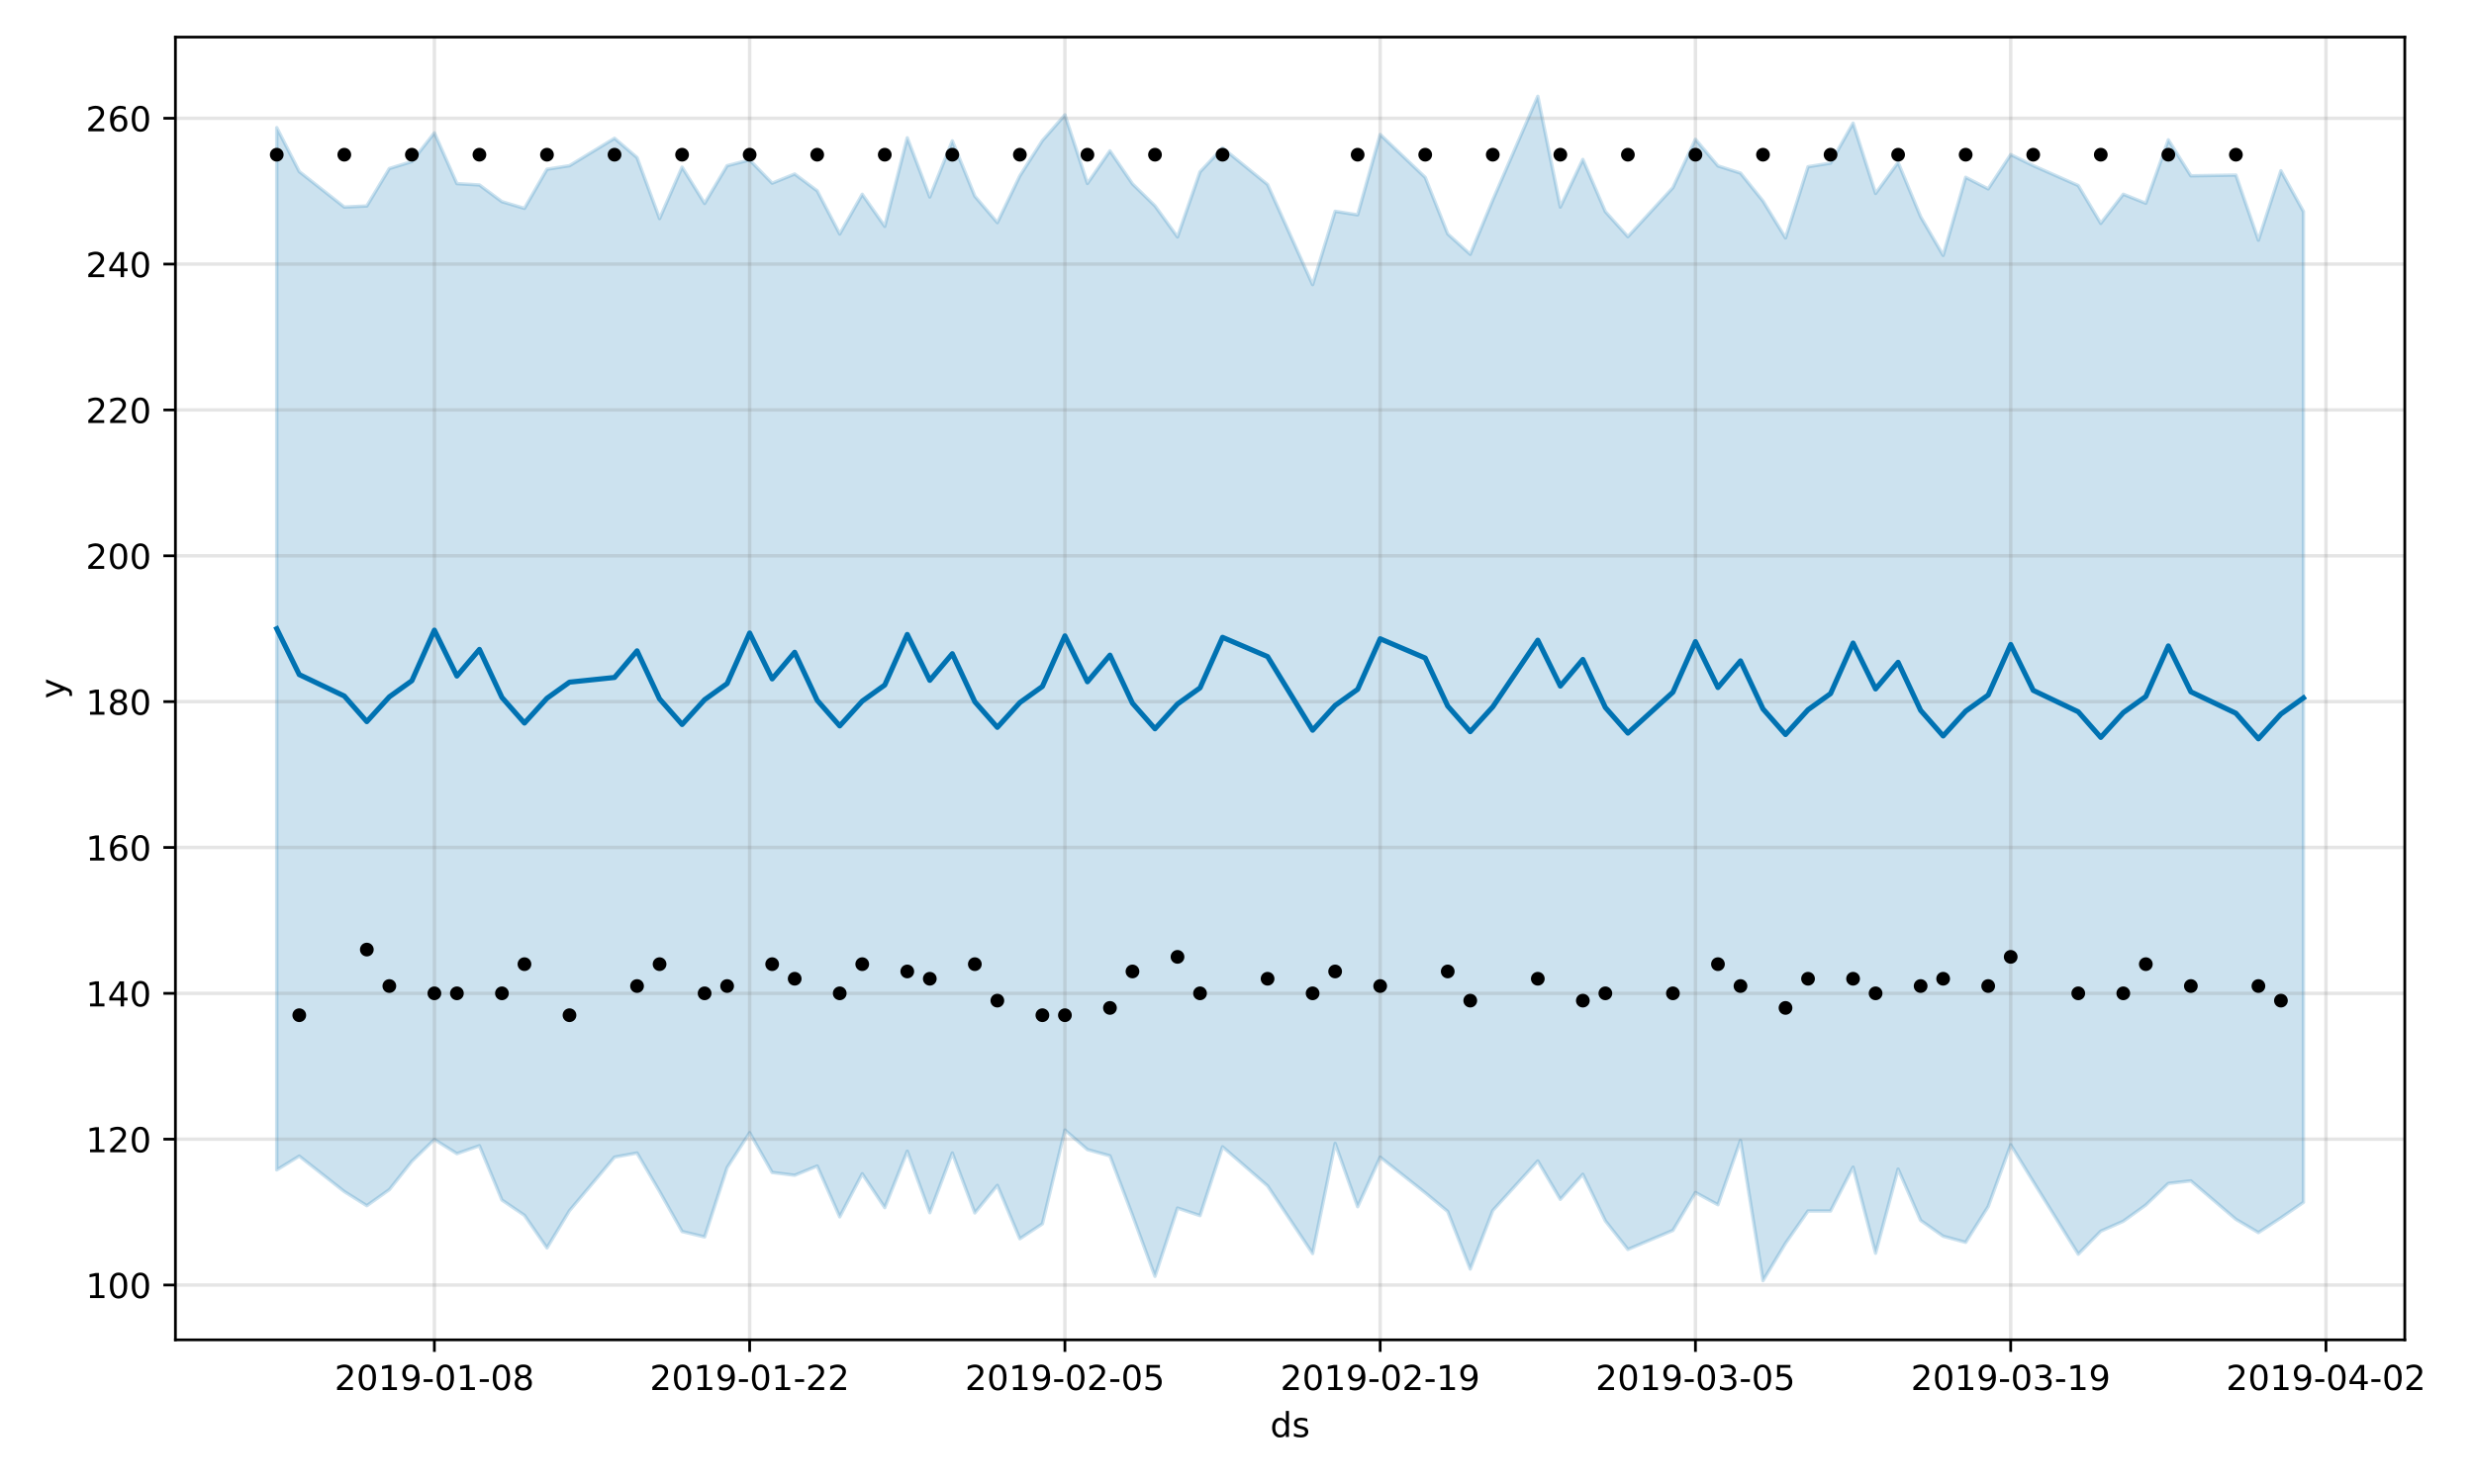 <?xml version="1.0" encoding="utf-8" standalone="no"?>
<!DOCTYPE svg PUBLIC "-//W3C//DTD SVG 1.1//EN"
  "http://www.w3.org/Graphics/SVG/1.1/DTD/svg11.dtd">
<!-- Created with matplotlib (https://matplotlib.org/) -->
<svg height="432pt" version="1.1" viewBox="0 0 720 432" width="720pt" xmlns="http://www.w3.org/2000/svg" xmlns:xlink="http://www.w3.org/1999/xlink">
 <defs>
  <style type="text/css">
*{stroke-linecap:butt;stroke-linejoin:round;}
  </style>
 </defs>
 <g id="figure_1">
  <g id="patch_1">
   <path d="M 0 432 
L 720 432 
L 720 0 
L 0 0 
z
" style="fill:#ffffff;"/>
  </g>
  <g id="axes_1">
   <g id="patch_2">
    <path d="M 51.05 390.04 
L 699.857 390.04 
L 699.857 10.8 
L 51.05 10.8 
z
" style="fill:#ffffff;"/>
   </g>
   <g id="PolyCollection_1">
    <defs>
     <path d="M 80.541 -394.837 
L 80.541 -91.44 
L 87.095 -95.447 
L 100.202 -85.13 
L 106.756 -81.018 
L 113.309 -85.695 
L 119.863 -93.933 
L 126.417 -100.287 
L 132.97 -96.173 
L 139.524 -98.469 
L 146.077 -82.665 
L 152.631 -78.215 
L 159.185 -68.724 
L 165.738 -79.564 
L 178.845 -95.156 
L 185.399 -96.349 
L 191.953 -85.167 
L 198.506 -73.508 
L 205.06 -71.93 
L 211.613 -92.099 
L 218.167 -102.268 
L 224.721 -90.692 
L 231.274 -89.875 
L 237.828 -92.564 
L 244.381 -77.773 
L 250.935 -90.309 
L 257.489 -80.452 
L 264.042 -96.874 
L 270.596 -78.969 
L 277.15 -96.348 
L 283.703 -78.918 
L 290.257 -86.926 
L 296.81 -71.399 
L 303.364 -75.735 
L 309.918 -103.037 
L 316.471 -97.342 
L 323.025 -95.53 
L 329.578 -78.258 
L 336.132 -60.459 
L 342.686 -80.33 
L 349.239 -78.13 
L 355.793 -98.153 
L 368.9 -86.787 
L 382.007 -67.097 
L 388.561 -99.153 
L 395.114 -80.721 
L 401.668 -95.137 
L 414.775 -84.77 
L 421.329 -79.324 
L 427.883 -62.582 
L 434.436 -79.6 
L 447.543 -94.034 
L 454.097 -82.868 
L 460.651 -90.157 
L 467.204 -76.596 
L 473.758 -68.288 
L 486.865 -73.824 
L 493.419 -84.856 
L 499.972 -81.289 
L 506.526 -100.034 
L 513.079 -59.198 
L 519.633 -70.072 
L 526.187 -79.474 
L 532.74 -79.471 
L 539.294 -92.233 
L 545.847 -67.182 
L 552.401 -91.673 
L 558.955 -76.736 
L 565.508 -72.135 
L 572.062 -70.351 
L 578.616 -80.76 
L 585.169 -98.736 
L 591.723 -88.044 
L 604.83 -66.901 
L 611.384 -73.597 
L 617.937 -76.49 
L 624.491 -81.21 
L 631.044 -87.498 
L 637.598 -88.243 
L 650.705 -77.053 
L 657.259 -73.188 
L 663.812 -77.472 
L 670.366 -82.003 
L 670.366 -370.43 
L 670.366 -370.43 
L 663.812 -382.301 
L 657.259 -362.084 
L 650.705 -381.035 
L 637.598 -380.82 
L 631.044 -391.293 
L 624.491 -372.84 
L 617.937 -375.454 
L 611.384 -366.975 
L 604.83 -377.989 
L 591.723 -383.784 
L 585.169 -386.998 
L 578.616 -377.013 
L 572.062 -380.391 
L 565.508 -357.654 
L 558.955 -368.929 
L 552.401 -384.707 
L 545.847 -375.689 
L 539.294 -396.148 
L 532.74 -384.514 
L 526.187 -383.466 
L 519.633 -362.744 
L 513.079 -373.478 
L 506.526 -381.616 
L 499.972 -383.697 
L 493.419 -391.444 
L 486.865 -377.385 
L 473.758 -363.11 
L 467.204 -370.394 
L 460.651 -385.583 
L 454.097 -371.73 
L 447.543 -403.962 
L 434.436 -373.766 
L 427.883 -357.973 
L 421.329 -363.9 
L 414.775 -380.351 
L 401.668 -392.85 
L 395.114 -369.458 
L 388.561 -370.492 
L 382.007 -349.142 
L 368.9 -378.279 
L 355.793 -388.947 
L 349.239 -381.962 
L 342.686 -363.032 
L 336.132 -372.068 
L 329.578 -378.481 
L 323.025 -388.08 
L 316.471 -378.579 
L 309.918 -398.563 
L 303.364 -391.075 
L 296.81 -380.808 
L 290.257 -367.196 
L 283.703 -374.89 
L 277.15 -390.984 
L 270.596 -374.651 
L 264.042 -391.888 
L 257.489 -366.109 
L 250.935 -375.439 
L 244.381 -363.877 
L 237.828 -376.449 
L 231.274 -381.343 
L 224.721 -378.683 
L 218.167 -385.439 
L 211.613 -383.764 
L 205.06 -372.778 
L 198.506 -383.342 
L 191.953 -368.365 
L 185.399 -386.127 
L 178.845 -391.747 
L 165.738 -383.765 
L 159.185 -382.733 
L 152.631 -371.347 
L 146.077 -373.299 
L 139.524 -378.159 
L 132.97 -378.548 
L 126.417 -393.334 
L 119.863 -384.962 
L 113.309 -382.938 
L 106.756 -372.042 
L 100.202 -371.728 
L 87.095 -382.06 
L 80.541 -394.837 
z
" id="ma47be0aef2" style="stroke:#0072b2;stroke-opacity:0.2;"/>
    </defs>
    <g clip-path="url(#pfdfc6d242c)">
     <use style="fill:#0072b2;fill-opacity:0.2;stroke:#0072b2;stroke-opacity:0.2;" x="0" xlink:href="#ma47be0aef2" y="432"/>
    </g>
   </g>
   <g id="matplotlib.axis_1">
    <g id="xtick_1">
     <g id="line2d_1">
      <path clip-path="url(#pfdfc6d242c)" d="M 126.417 390.04 
L 126.417 10.8 
" style="fill:none;stroke:#808080;stroke-linecap:square;stroke-opacity:0.2;"/>
     </g>
     <g id="line2d_2">
      <defs>
       <path d="M 0 0 
L 0 3.5 
" id="m3bb2ea624d" style="stroke:#000000;stroke-width:0.8;"/>
      </defs>
      <g>
       <use style="stroke:#000000;stroke-width:0.8;" x="126.417" xlink:href="#m3bb2ea624d" y="390.04"/>
      </g>
     </g>
     <g id="text_1">
      <!-- 2019-01-08 -->
      <defs>
       <path d="M 19.188 8.297 
L 53.609 8.297 
L 53.609 0 
L 7.328 0 
L 7.328 8.297 
Q 12.938 14.109 22.625 23.891 
Q 32.328 33.688 34.812 36.531 
Q 39.547 41.844 41.422 45.531 
Q 43.312 49.219 43.312 52.781 
Q 43.312 58.594 39.234 62.25 
Q 35.156 65.922 28.609 65.922 
Q 23.969 65.922 18.812 64.312 
Q 13.672 62.703 7.812 59.422 
L 7.812 69.391 
Q 13.766 71.781 18.938 73 
Q 24.125 74.219 28.422 74.219 
Q 39.75 74.219 46.484 68.547 
Q 53.219 62.891 53.219 53.422 
Q 53.219 48.922 51.531 44.891 
Q 49.859 40.875 45.406 35.406 
Q 44.188 33.984 37.641 27.219 
Q 31.109 20.453 19.188 8.297 
z
" id="DejaVuSans-50"/>
       <path d="M 31.781 66.406 
Q 24.172 66.406 20.328 58.906 
Q 16.5 51.422 16.5 36.375 
Q 16.5 21.391 20.328 13.891 
Q 24.172 6.391 31.781 6.391 
Q 39.453 6.391 43.281 13.891 
Q 47.125 21.391 47.125 36.375 
Q 47.125 51.422 43.281 58.906 
Q 39.453 66.406 31.781 66.406 
z
M 31.781 74.219 
Q 44.047 74.219 50.516 64.516 
Q 56.984 54.828 56.984 36.375 
Q 56.984 17.969 50.516 8.266 
Q 44.047 -1.422 31.781 -1.422 
Q 19.531 -1.422 13.062 8.266 
Q 6.594 17.969 6.594 36.375 
Q 6.594 54.828 13.062 64.516 
Q 19.531 74.219 31.781 74.219 
z
" id="DejaVuSans-48"/>
       <path d="M 12.406 8.297 
L 28.516 8.297 
L 28.516 63.922 
L 10.984 60.406 
L 10.984 69.391 
L 28.422 72.906 
L 38.281 72.906 
L 38.281 8.297 
L 54.391 8.297 
L 54.391 0 
L 12.406 0 
z
" id="DejaVuSans-49"/>
       <path d="M 10.984 1.516 
L 10.984 10.5 
Q 14.703 8.734 18.5 7.812 
Q 22.312 6.891 25.984 6.891 
Q 35.75 6.891 40.891 13.453 
Q 46.047 20.016 46.781 33.406 
Q 43.953 29.203 39.594 26.953 
Q 35.25 24.703 29.984 24.703 
Q 19.047 24.703 12.672 31.312 
Q 6.297 37.938 6.297 49.422 
Q 6.297 60.641 12.938 67.422 
Q 19.578 74.219 30.609 74.219 
Q 43.266 74.219 49.922 64.516 
Q 56.594 54.828 56.594 36.375 
Q 56.594 19.141 48.406 8.859 
Q 40.234 -1.422 26.422 -1.422 
Q 22.703 -1.422 18.891 -0.688 
Q 15.094 0.047 10.984 1.516 
z
M 30.609 32.422 
Q 37.25 32.422 41.125 36.953 
Q 45.016 41.5 45.016 49.422 
Q 45.016 57.281 41.125 61.844 
Q 37.25 66.406 30.609 66.406 
Q 23.969 66.406 20.094 61.844 
Q 16.219 57.281 16.219 49.422 
Q 16.219 41.5 20.094 36.953 
Q 23.969 32.422 30.609 32.422 
z
" id="DejaVuSans-57"/>
       <path d="M 4.891 31.391 
L 31.203 31.391 
L 31.203 23.391 
L 4.891 23.391 
z
" id="DejaVuSans-45"/>
       <path d="M 31.781 34.625 
Q 24.75 34.625 20.719 30.859 
Q 16.703 27.094 16.703 20.516 
Q 16.703 13.922 20.719 10.156 
Q 24.75 6.391 31.781 6.391 
Q 38.812 6.391 42.859 10.172 
Q 46.922 13.969 46.922 20.516 
Q 46.922 27.094 42.891 30.859 
Q 38.875 34.625 31.781 34.625 
z
M 21.922 38.812 
Q 15.578 40.375 12.031 44.719 
Q 8.5 49.078 8.5 55.328 
Q 8.5 64.062 14.719 69.141 
Q 20.953 74.219 31.781 74.219 
Q 42.672 74.219 48.875 69.141 
Q 55.078 64.062 55.078 55.328 
Q 55.078 49.078 51.531 44.719 
Q 48 40.375 41.703 38.812 
Q 48.828 37.156 52.797 32.312 
Q 56.781 27.484 56.781 20.516 
Q 56.781 9.906 50.312 4.234 
Q 43.844 -1.422 31.781 -1.422 
Q 19.734 -1.422 13.25 4.234 
Q 6.781 9.906 6.781 20.516 
Q 6.781 27.484 10.781 32.312 
Q 14.797 37.156 21.922 38.812 
z
M 18.312 54.391 
Q 18.312 48.734 21.844 45.562 
Q 25.391 42.391 31.781 42.391 
Q 38.141 42.391 41.719 45.562 
Q 45.312 48.734 45.312 54.391 
Q 45.312 60.062 41.719 63.234 
Q 38.141 66.406 31.781 66.406 
Q 25.391 66.406 21.844 63.234 
Q 18.312 60.062 18.312 54.391 
z
" id="DejaVuSans-56"/>
      </defs>
      <g transform="translate(97.359 404.638)scale(0.1 -0.1)">
       <use xlink:href="#DejaVuSans-50"/>
       <use x="63.623" xlink:href="#DejaVuSans-48"/>
       <use x="127.246" xlink:href="#DejaVuSans-49"/>
       <use x="190.869" xlink:href="#DejaVuSans-57"/>
       <use x="254.492" xlink:href="#DejaVuSans-45"/>
       <use x="290.576" xlink:href="#DejaVuSans-48"/>
       <use x="354.199" xlink:href="#DejaVuSans-49"/>
       <use x="417.822" xlink:href="#DejaVuSans-45"/>
       <use x="453.906" xlink:href="#DejaVuSans-48"/>
       <use x="517.529" xlink:href="#DejaVuSans-56"/>
      </g>
     </g>
    </g>
    <g id="xtick_2">
     <g id="line2d_3">
      <path clip-path="url(#pfdfc6d242c)" d="M 218.167 390.04 
L 218.167 10.8 
" style="fill:none;stroke:#808080;stroke-linecap:square;stroke-opacity:0.2;"/>
     </g>
     <g id="line2d_4">
      <g>
       <use style="stroke:#000000;stroke-width:0.8;" x="218.167" xlink:href="#m3bb2ea624d" y="390.04"/>
      </g>
     </g>
     <g id="text_2">
      <!-- 2019-01-22 -->
      <g transform="translate(189.109 404.638)scale(0.1 -0.1)">
       <use xlink:href="#DejaVuSans-50"/>
       <use x="63.623" xlink:href="#DejaVuSans-48"/>
       <use x="127.246" xlink:href="#DejaVuSans-49"/>
       <use x="190.869" xlink:href="#DejaVuSans-57"/>
       <use x="254.492" xlink:href="#DejaVuSans-45"/>
       <use x="290.576" xlink:href="#DejaVuSans-48"/>
       <use x="354.199" xlink:href="#DejaVuSans-49"/>
       <use x="417.822" xlink:href="#DejaVuSans-45"/>
       <use x="453.906" xlink:href="#DejaVuSans-50"/>
       <use x="517.529" xlink:href="#DejaVuSans-50"/>
      </g>
     </g>
    </g>
    <g id="xtick_3">
     <g id="line2d_5">
      <path clip-path="url(#pfdfc6d242c)" d="M 309.918 390.04 
L 309.918 10.8 
" style="fill:none;stroke:#808080;stroke-linecap:square;stroke-opacity:0.2;"/>
     </g>
     <g id="line2d_6">
      <g>
       <use style="stroke:#000000;stroke-width:0.8;" x="309.918" xlink:href="#m3bb2ea624d" y="390.04"/>
      </g>
     </g>
     <g id="text_3">
      <!-- 2019-02-05 -->
      <defs>
       <path d="M 10.797 72.906 
L 49.516 72.906 
L 49.516 64.594 
L 19.828 64.594 
L 19.828 46.734 
Q 21.969 47.469 24.109 47.828 
Q 26.266 48.188 28.422 48.188 
Q 40.625 48.188 47.75 41.5 
Q 54.891 34.812 54.891 23.391 
Q 54.891 11.625 47.562 5.094 
Q 40.234 -1.422 26.906 -1.422 
Q 22.312 -1.422 17.547 -0.641 
Q 12.797 0.141 7.719 1.703 
L 7.719 11.625 
Q 12.109 9.234 16.797 8.062 
Q 21.484 6.891 26.703 6.891 
Q 35.156 6.891 40.078 11.328 
Q 45.016 15.766 45.016 23.391 
Q 45.016 31 40.078 35.438 
Q 35.156 39.891 26.703 39.891 
Q 22.75 39.891 18.812 39.016 
Q 14.891 38.141 10.797 36.281 
z
" id="DejaVuSans-53"/>
      </defs>
      <g transform="translate(280.86 404.638)scale(0.1 -0.1)">
       <use xlink:href="#DejaVuSans-50"/>
       <use x="63.623" xlink:href="#DejaVuSans-48"/>
       <use x="127.246" xlink:href="#DejaVuSans-49"/>
       <use x="190.869" xlink:href="#DejaVuSans-57"/>
       <use x="254.492" xlink:href="#DejaVuSans-45"/>
       <use x="290.576" xlink:href="#DejaVuSans-48"/>
       <use x="354.199" xlink:href="#DejaVuSans-50"/>
       <use x="417.822" xlink:href="#DejaVuSans-45"/>
       <use x="453.906" xlink:href="#DejaVuSans-48"/>
       <use x="517.529" xlink:href="#DejaVuSans-53"/>
      </g>
     </g>
    </g>
    <g id="xtick_4">
     <g id="line2d_7">
      <path clip-path="url(#pfdfc6d242c)" d="M 401.668 390.04 
L 401.668 10.8 
" style="fill:none;stroke:#808080;stroke-linecap:square;stroke-opacity:0.2;"/>
     </g>
     <g id="line2d_8">
      <g>
       <use style="stroke:#000000;stroke-width:0.8;" x="401.668" xlink:href="#m3bb2ea624d" y="390.04"/>
      </g>
     </g>
     <g id="text_4">
      <!-- 2019-02-19 -->
      <g transform="translate(372.61 404.638)scale(0.1 -0.1)">
       <use xlink:href="#DejaVuSans-50"/>
       <use x="63.623" xlink:href="#DejaVuSans-48"/>
       <use x="127.246" xlink:href="#DejaVuSans-49"/>
       <use x="190.869" xlink:href="#DejaVuSans-57"/>
       <use x="254.492" xlink:href="#DejaVuSans-45"/>
       <use x="290.576" xlink:href="#DejaVuSans-48"/>
       <use x="354.199" xlink:href="#DejaVuSans-50"/>
       <use x="417.822" xlink:href="#DejaVuSans-45"/>
       <use x="453.906" xlink:href="#DejaVuSans-49"/>
       <use x="517.529" xlink:href="#DejaVuSans-57"/>
      </g>
     </g>
    </g>
    <g id="xtick_5">
     <g id="line2d_9">
      <path clip-path="url(#pfdfc6d242c)" d="M 493.419 390.04 
L 493.419 10.8 
" style="fill:none;stroke:#808080;stroke-linecap:square;stroke-opacity:0.2;"/>
     </g>
     <g id="line2d_10">
      <g>
       <use style="stroke:#000000;stroke-width:0.8;" x="493.419" xlink:href="#m3bb2ea624d" y="390.04"/>
      </g>
     </g>
     <g id="text_5">
      <!-- 2019-03-05 -->
      <defs>
       <path d="M 40.578 39.312 
Q 47.656 37.797 51.625 33 
Q 55.609 28.219 55.609 21.188 
Q 55.609 10.406 48.188 4.484 
Q 40.766 -1.422 27.094 -1.422 
Q 22.516 -1.422 17.656 -0.516 
Q 12.797 0.391 7.625 2.203 
L 7.625 11.719 
Q 11.719 9.328 16.594 8.109 
Q 21.484 6.891 26.812 6.891 
Q 36.078 6.891 40.938 10.547 
Q 45.797 14.203 45.797 21.188 
Q 45.797 27.641 41.281 31.266 
Q 36.766 34.906 28.719 34.906 
L 20.219 34.906 
L 20.219 43.016 
L 29.109 43.016 
Q 36.375 43.016 40.234 45.922 
Q 44.094 48.828 44.094 54.297 
Q 44.094 59.906 40.109 62.906 
Q 36.141 65.922 28.719 65.922 
Q 24.656 65.922 20.016 65.031 
Q 15.375 64.156 9.812 62.312 
L 9.812 71.094 
Q 15.438 72.656 20.344 73.438 
Q 25.25 74.219 29.594 74.219 
Q 40.828 74.219 47.359 69.109 
Q 53.906 64.016 53.906 55.328 
Q 53.906 49.266 50.438 45.094 
Q 46.969 40.922 40.578 39.312 
z
" id="DejaVuSans-51"/>
      </defs>
      <g transform="translate(464.361 404.638)scale(0.1 -0.1)">
       <use xlink:href="#DejaVuSans-50"/>
       <use x="63.623" xlink:href="#DejaVuSans-48"/>
       <use x="127.246" xlink:href="#DejaVuSans-49"/>
       <use x="190.869" xlink:href="#DejaVuSans-57"/>
       <use x="254.492" xlink:href="#DejaVuSans-45"/>
       <use x="290.576" xlink:href="#DejaVuSans-48"/>
       <use x="354.199" xlink:href="#DejaVuSans-51"/>
       <use x="417.822" xlink:href="#DejaVuSans-45"/>
       <use x="453.906" xlink:href="#DejaVuSans-48"/>
       <use x="517.529" xlink:href="#DejaVuSans-53"/>
      </g>
     </g>
    </g>
    <g id="xtick_6">
     <g id="line2d_11">
      <path clip-path="url(#pfdfc6d242c)" d="M 585.169 390.04 
L 585.169 10.8 
" style="fill:none;stroke:#808080;stroke-linecap:square;stroke-opacity:0.2;"/>
     </g>
     <g id="line2d_12">
      <g>
       <use style="stroke:#000000;stroke-width:0.8;" x="585.169" xlink:href="#m3bb2ea624d" y="390.04"/>
      </g>
     </g>
     <g id="text_6">
      <!-- 2019-03-19 -->
      <g transform="translate(556.111 404.638)scale(0.1 -0.1)">
       <use xlink:href="#DejaVuSans-50"/>
       <use x="63.623" xlink:href="#DejaVuSans-48"/>
       <use x="127.246" xlink:href="#DejaVuSans-49"/>
       <use x="190.869" xlink:href="#DejaVuSans-57"/>
       <use x="254.492" xlink:href="#DejaVuSans-45"/>
       <use x="290.576" xlink:href="#DejaVuSans-48"/>
       <use x="354.199" xlink:href="#DejaVuSans-51"/>
       <use x="417.822" xlink:href="#DejaVuSans-45"/>
       <use x="453.906" xlink:href="#DejaVuSans-49"/>
       <use x="517.529" xlink:href="#DejaVuSans-57"/>
      </g>
     </g>
    </g>
    <g id="xtick_7">
     <g id="line2d_13">
      <path clip-path="url(#pfdfc6d242c)" d="M 676.92 390.04 
L 676.92 10.8 
" style="fill:none;stroke:#808080;stroke-linecap:square;stroke-opacity:0.2;"/>
     </g>
     <g id="line2d_14">
      <g>
       <use style="stroke:#000000;stroke-width:0.8;" x="676.92" xlink:href="#m3bb2ea624d" y="390.04"/>
      </g>
     </g>
     <g id="text_7">
      <!-- 2019-04-02 -->
      <defs>
       <path d="M 37.797 64.312 
L 12.891 25.391 
L 37.797 25.391 
z
M 35.203 72.906 
L 47.609 72.906 
L 47.609 25.391 
L 58.016 25.391 
L 58.016 17.188 
L 47.609 17.188 
L 47.609 0 
L 37.797 0 
L 37.797 17.188 
L 4.891 17.188 
L 4.891 26.703 
z
" id="DejaVuSans-52"/>
      </defs>
      <g transform="translate(647.862 404.638)scale(0.1 -0.1)">
       <use xlink:href="#DejaVuSans-50"/>
       <use x="63.623" xlink:href="#DejaVuSans-48"/>
       <use x="127.246" xlink:href="#DejaVuSans-49"/>
       <use x="190.869" xlink:href="#DejaVuSans-57"/>
       <use x="254.492" xlink:href="#DejaVuSans-45"/>
       <use x="290.576" xlink:href="#DejaVuSans-48"/>
       <use x="354.199" xlink:href="#DejaVuSans-52"/>
       <use x="417.822" xlink:href="#DejaVuSans-45"/>
       <use x="453.906" xlink:href="#DejaVuSans-48"/>
       <use x="517.529" xlink:href="#DejaVuSans-50"/>
      </g>
     </g>
    </g>
    <g id="text_8">
     <!-- ds -->
     <defs>
      <path d="M 45.406 46.391 
L 45.406 75.984 
L 54.391 75.984 
L 54.391 0 
L 45.406 0 
L 45.406 8.203 
Q 42.578 3.328 38.25 0.953 
Q 33.938 -1.422 27.875 -1.422 
Q 17.969 -1.422 11.734 6.484 
Q 5.516 14.406 5.516 27.297 
Q 5.516 40.188 11.734 48.094 
Q 17.969 56 27.875 56 
Q 33.938 56 38.25 53.625 
Q 42.578 51.266 45.406 46.391 
z
M 14.797 27.297 
Q 14.797 17.391 18.875 11.75 
Q 22.953 6.109 30.078 6.109 
Q 37.203 6.109 41.297 11.75 
Q 45.406 17.391 45.406 27.297 
Q 45.406 37.203 41.297 42.844 
Q 37.203 48.484 30.078 48.484 
Q 22.953 48.484 18.875 42.844 
Q 14.797 37.203 14.797 27.297 
z
" id="DejaVuSans-100"/>
      <path d="M 44.281 53.078 
L 44.281 44.578 
Q 40.484 46.531 36.375 47.5 
Q 32.281 48.484 27.875 48.484 
Q 21.188 48.484 17.844 46.438 
Q 14.5 44.391 14.5 40.281 
Q 14.5 37.156 16.891 35.375 
Q 19.281 33.594 26.516 31.984 
L 29.594 31.297 
Q 39.156 29.25 43.188 25.516 
Q 47.219 21.781 47.219 15.094 
Q 47.219 7.469 41.188 3.016 
Q 35.156 -1.422 24.609 -1.422 
Q 20.219 -1.422 15.453 -0.562 
Q 10.688 0.297 5.422 2 
L 5.422 11.281 
Q 10.406 8.688 15.234 7.391 
Q 20.062 6.109 24.812 6.109 
Q 31.156 6.109 34.562 8.281 
Q 37.984 10.453 37.984 14.406 
Q 37.984 18.062 35.516 20.016 
Q 33.062 21.969 24.703 23.781 
L 21.578 24.516 
Q 13.234 26.266 9.516 29.906 
Q 5.812 33.547 5.812 39.891 
Q 5.812 47.609 11.281 51.797 
Q 16.75 56 26.812 56 
Q 31.781 56 36.172 55.266 
Q 40.578 54.547 44.281 53.078 
z
" id="DejaVuSans-115"/>
     </defs>
     <g transform="translate(369.675 418.317)scale(0.1 -0.1)">
      <use xlink:href="#DejaVuSans-100"/>
      <use x="63.477" xlink:href="#DejaVuSans-115"/>
     </g>
    </g>
   </g>
   <g id="matplotlib.axis_2">
    <g id="ytick_1">
     <g id="line2d_15">
      <path clip-path="url(#pfdfc6d242c)" d="M 51.05 374.079 
L 699.857 374.079 
" style="fill:none;stroke:#808080;stroke-linecap:square;stroke-opacity:0.2;"/>
     </g>
     <g id="line2d_16">
      <defs>
       <path d="M 0 0 
L -3.5 0 
" id="mcb54e38af0" style="stroke:#000000;stroke-width:0.8;"/>
      </defs>
      <g>
       <use style="stroke:#000000;stroke-width:0.8;" x="51.05" xlink:href="#mcb54e38af0" y="374.079"/>
      </g>
     </g>
     <g id="text_9">
      <!-- 100 -->
      <g transform="translate(24.962 377.878)scale(0.1 -0.1)">
       <use xlink:href="#DejaVuSans-49"/>
       <use x="63.623" xlink:href="#DejaVuSans-48"/>
       <use x="127.246" xlink:href="#DejaVuSans-48"/>
      </g>
     </g>
    </g>
    <g id="ytick_2">
     <g id="line2d_17">
      <path clip-path="url(#pfdfc6d242c)" d="M 51.05 331.621 
L 699.857 331.621 
" style="fill:none;stroke:#808080;stroke-linecap:square;stroke-opacity:0.2;"/>
     </g>
     <g id="line2d_18">
      <g>
       <use style="stroke:#000000;stroke-width:0.8;" x="51.05" xlink:href="#mcb54e38af0" y="331.621"/>
      </g>
     </g>
     <g id="text_10">
      <!-- 120 -->
      <g transform="translate(24.962 335.42)scale(0.1 -0.1)">
       <use xlink:href="#DejaVuSans-49"/>
       <use x="63.623" xlink:href="#DejaVuSans-50"/>
       <use x="127.246" xlink:href="#DejaVuSans-48"/>
      </g>
     </g>
    </g>
    <g id="ytick_3">
     <g id="line2d_19">
      <path clip-path="url(#pfdfc6d242c)" d="M 51.05 289.164 
L 699.857 289.164 
" style="fill:none;stroke:#808080;stroke-linecap:square;stroke-opacity:0.2;"/>
     </g>
     <g id="line2d_20">
      <g>
       <use style="stroke:#000000;stroke-width:0.8;" x="51.05" xlink:href="#mcb54e38af0" y="289.164"/>
      </g>
     </g>
     <g id="text_11">
      <!-- 140 -->
      <g transform="translate(24.962 292.963)scale(0.1 -0.1)">
       <use xlink:href="#DejaVuSans-49"/>
       <use x="63.623" xlink:href="#DejaVuSans-52"/>
       <use x="127.246" xlink:href="#DejaVuSans-48"/>
      </g>
     </g>
    </g>
    <g id="ytick_4">
     <g id="line2d_21">
      <path clip-path="url(#pfdfc6d242c)" d="M 51.05 246.707 
L 699.857 246.707 
" style="fill:none;stroke:#808080;stroke-linecap:square;stroke-opacity:0.2;"/>
     </g>
     <g id="line2d_22">
      <g>
       <use style="stroke:#000000;stroke-width:0.8;" x="51.05" xlink:href="#mcb54e38af0" y="246.707"/>
      </g>
     </g>
     <g id="text_12">
      <!-- 160 -->
      <defs>
       <path d="M 33.016 40.375 
Q 26.375 40.375 22.484 35.828 
Q 18.609 31.297 18.609 23.391 
Q 18.609 15.531 22.484 10.953 
Q 26.375 6.391 33.016 6.391 
Q 39.656 6.391 43.531 10.953 
Q 47.406 15.531 47.406 23.391 
Q 47.406 31.297 43.531 35.828 
Q 39.656 40.375 33.016 40.375 
z
M 52.594 71.297 
L 52.594 62.312 
Q 48.875 64.062 45.094 64.984 
Q 41.312 65.922 37.594 65.922 
Q 27.828 65.922 22.672 59.328 
Q 17.531 52.734 16.797 39.406 
Q 19.672 43.656 24.016 45.922 
Q 28.375 48.188 33.594 48.188 
Q 44.578 48.188 50.953 41.516 
Q 57.328 34.859 57.328 23.391 
Q 57.328 12.156 50.688 5.359 
Q 44.047 -1.422 33.016 -1.422 
Q 20.359 -1.422 13.672 8.266 
Q 6.984 17.969 6.984 36.375 
Q 6.984 53.656 15.188 63.938 
Q 23.391 74.219 37.203 74.219 
Q 40.922 74.219 44.703 73.484 
Q 48.484 72.75 52.594 71.297 
z
" id="DejaVuSans-54"/>
      </defs>
      <g transform="translate(24.962 250.506)scale(0.1 -0.1)">
       <use xlink:href="#DejaVuSans-49"/>
       <use x="63.623" xlink:href="#DejaVuSans-54"/>
       <use x="127.246" xlink:href="#DejaVuSans-48"/>
      </g>
     </g>
    </g>
    <g id="ytick_5">
     <g id="line2d_23">
      <path clip-path="url(#pfdfc6d242c)" d="M 51.05 204.249 
L 699.857 204.249 
" style="fill:none;stroke:#808080;stroke-linecap:square;stroke-opacity:0.2;"/>
     </g>
     <g id="line2d_24">
      <g>
       <use style="stroke:#000000;stroke-width:0.8;" x="51.05" xlink:href="#mcb54e38af0" y="204.249"/>
      </g>
     </g>
     <g id="text_13">
      <!-- 180 -->
      <g transform="translate(24.962 208.049)scale(0.1 -0.1)">
       <use xlink:href="#DejaVuSans-49"/>
       <use x="63.623" xlink:href="#DejaVuSans-56"/>
       <use x="127.246" xlink:href="#DejaVuSans-48"/>
      </g>
     </g>
    </g>
    <g id="ytick_6">
     <g id="line2d_25">
      <path clip-path="url(#pfdfc6d242c)" d="M 51.05 161.792 
L 699.857 161.792 
" style="fill:none;stroke:#808080;stroke-linecap:square;stroke-opacity:0.2;"/>
     </g>
     <g id="line2d_26">
      <g>
       <use style="stroke:#000000;stroke-width:0.8;" x="51.05" xlink:href="#mcb54e38af0" y="161.792"/>
      </g>
     </g>
     <g id="text_14">
      <!-- 200 -->
      <g transform="translate(24.962 165.591)scale(0.1 -0.1)">
       <use xlink:href="#DejaVuSans-50"/>
       <use x="63.623" xlink:href="#DejaVuSans-48"/>
       <use x="127.246" xlink:href="#DejaVuSans-48"/>
      </g>
     </g>
    </g>
    <g id="ytick_7">
     <g id="line2d_27">
      <path clip-path="url(#pfdfc6d242c)" d="M 51.05 119.335 
L 699.857 119.335 
" style="fill:none;stroke:#808080;stroke-linecap:square;stroke-opacity:0.2;"/>
     </g>
     <g id="line2d_28">
      <g>
       <use style="stroke:#000000;stroke-width:0.8;" x="51.05" xlink:href="#mcb54e38af0" y="119.335"/>
      </g>
     </g>
     <g id="text_15">
      <!-- 220 -->
      <g transform="translate(24.962 123.134)scale(0.1 -0.1)">
       <use xlink:href="#DejaVuSans-50"/>
       <use x="63.623" xlink:href="#DejaVuSans-50"/>
       <use x="127.246" xlink:href="#DejaVuSans-48"/>
      </g>
     </g>
    </g>
    <g id="ytick_8">
     <g id="line2d_29">
      <path clip-path="url(#pfdfc6d242c)" d="M 51.05 76.877 
L 699.857 76.877 
" style="fill:none;stroke:#808080;stroke-linecap:square;stroke-opacity:0.2;"/>
     </g>
     <g id="line2d_30">
      <g>
       <use style="stroke:#000000;stroke-width:0.8;" x="51.05" xlink:href="#mcb54e38af0" y="76.877"/>
      </g>
     </g>
     <g id="text_16">
      <!-- 240 -->
      <g transform="translate(24.962 80.677)scale(0.1 -0.1)">
       <use xlink:href="#DejaVuSans-50"/>
       <use x="63.623" xlink:href="#DejaVuSans-52"/>
       <use x="127.246" xlink:href="#DejaVuSans-48"/>
      </g>
     </g>
    </g>
    <g id="ytick_9">
     <g id="line2d_31">
      <path clip-path="url(#pfdfc6d242c)" d="M 51.05 34.42 
L 699.857 34.42 
" style="fill:none;stroke:#808080;stroke-linecap:square;stroke-opacity:0.2;"/>
     </g>
     <g id="line2d_32">
      <g>
       <use style="stroke:#000000;stroke-width:0.8;" x="51.05" xlink:href="#mcb54e38af0" y="34.42"/>
      </g>
     </g>
     <g id="text_17">
      <!-- 260 -->
      <g transform="translate(24.962 38.219)scale(0.1 -0.1)">
       <use xlink:href="#DejaVuSans-50"/>
       <use x="63.623" xlink:href="#DejaVuSans-54"/>
       <use x="127.246" xlink:href="#DejaVuSans-48"/>
      </g>
     </g>
    </g>
    <g id="text_18">
     <!-- y -->
     <defs>
      <path d="M 32.172 -5.078 
Q 28.375 -14.844 24.75 -17.812 
Q 21.141 -20.797 15.094 -20.797 
L 7.906 -20.797 
L 7.906 -13.281 
L 13.188 -13.281 
Q 16.891 -13.281 18.938 -11.516 
Q 21 -9.766 23.484 -3.219 
L 25.094 0.875 
L 2.984 54.688 
L 12.5 54.688 
L 29.594 11.922 
L 46.688 54.688 
L 56.203 54.688 
z
" id="DejaVuSans-121"/>
     </defs>
     <g transform="translate(18.883 203.379)rotate(-90)scale(0.1 -0.1)">
      <use xlink:href="#DejaVuSans-121"/>
     </g>
    </g>
   </g>
   <g id="line2d_33">
    <defs>
     <path d="M 0 1.5 
C 0.398 1.5 0.779 1.342 1.061 1.061 
C 1.342 0.779 1.5 0.398 1.5 0 
C 1.5 -0.398 1.342 -0.779 1.061 -1.061 
C 0.779 -1.342 0.398 -1.5 0 -1.5 
C -0.398 -1.5 -0.779 -1.342 -1.061 -1.061 
C -1.342 -0.779 -1.5 -0.398 -1.5 0 
C -1.5 0.398 -1.342 0.779 -1.061 1.061 
C -0.779 1.342 -0.398 1.5 0 1.5 
z
" id="m7af7391f08" style="stroke:#000000;"/>
    </defs>
    <g clip-path="url(#pfdfc6d242c)">
     <use style="stroke:#000000;" x="80.541" xlink:href="#m7af7391f08" y="45.035"/>
     <use style="stroke:#000000;" x="87.095" xlink:href="#m7af7391f08" y="295.533"/>
     <use style="stroke:#000000;" x="100.202" xlink:href="#m7af7391f08" y="45.035"/>
     <use style="stroke:#000000;" x="106.756" xlink:href="#m7af7391f08" y="276.427"/>
     <use style="stroke:#000000;" x="113.309" xlink:href="#m7af7391f08" y="287.041"/>
     <use style="stroke:#000000;" x="119.863" xlink:href="#m7af7391f08" y="45.035"/>
     <use style="stroke:#000000;" x="126.417" xlink:href="#m7af7391f08" y="289.164"/>
     <use style="stroke:#000000;" x="132.97" xlink:href="#m7af7391f08" y="289.164"/>
     <use style="stroke:#000000;" x="139.524" xlink:href="#m7af7391f08" y="45.035"/>
     <use style="stroke:#000000;" x="146.077" xlink:href="#m7af7391f08" y="289.164"/>
     <use style="stroke:#000000;" x="152.631" xlink:href="#m7af7391f08" y="280.672"/>
     <use style="stroke:#000000;" x="159.185" xlink:href="#m7af7391f08" y="45.035"/>
     <use style="stroke:#000000;" x="165.738" xlink:href="#m7af7391f08" y="295.533"/>
     <use style="stroke:#000000;" x="178.845" xlink:href="#m7af7391f08" y="45.035"/>
     <use style="stroke:#000000;" x="185.399" xlink:href="#m7af7391f08" y="287.041"/>
     <use style="stroke:#000000;" x="191.953" xlink:href="#m7af7391f08" y="280.672"/>
     <use style="stroke:#000000;" x="198.506" xlink:href="#m7af7391f08" y="45.035"/>
     <use style="stroke:#000000;" x="205.06" xlink:href="#m7af7391f08" y="289.164"/>
     <use style="stroke:#000000;" x="211.613" xlink:href="#m7af7391f08" y="287.041"/>
     <use style="stroke:#000000;" x="218.167" xlink:href="#m7af7391f08" y="45.035"/>
     <use style="stroke:#000000;" x="224.721" xlink:href="#m7af7391f08" y="280.672"/>
     <use style="stroke:#000000;" x="231.274" xlink:href="#m7af7391f08" y="284.918"/>
     <use style="stroke:#000000;" x="237.828" xlink:href="#m7af7391f08" y="45.035"/>
     <use style="stroke:#000000;" x="244.381" xlink:href="#m7af7391f08" y="289.164"/>
     <use style="stroke:#000000;" x="250.935" xlink:href="#m7af7391f08" y="280.672"/>
     <use style="stroke:#000000;" x="257.489" xlink:href="#m7af7391f08" y="45.035"/>
     <use style="stroke:#000000;" x="264.042" xlink:href="#m7af7391f08" y="282.795"/>
     <use style="stroke:#000000;" x="270.596" xlink:href="#m7af7391f08" y="284.918"/>
     <use style="stroke:#000000;" x="277.15" xlink:href="#m7af7391f08" y="45.035"/>
     <use style="stroke:#000000;" x="283.703" xlink:href="#m7af7391f08" y="280.672"/>
     <use style="stroke:#000000;" x="290.257" xlink:href="#m7af7391f08" y="291.287"/>
     <use style="stroke:#000000;" x="296.81" xlink:href="#m7af7391f08" y="45.035"/>
     <use style="stroke:#000000;" x="303.364" xlink:href="#m7af7391f08" y="295.533"/>
     <use style="stroke:#000000;" x="309.918" xlink:href="#m7af7391f08" y="295.533"/>
     <use style="stroke:#000000;" x="316.471" xlink:href="#m7af7391f08" y="45.035"/>
     <use style="stroke:#000000;" x="323.025" xlink:href="#m7af7391f08" y="293.41"/>
     <use style="stroke:#000000;" x="329.578" xlink:href="#m7af7391f08" y="282.795"/>
     <use style="stroke:#000000;" x="336.132" xlink:href="#m7af7391f08" y="45.035"/>
     <use style="stroke:#000000;" x="342.686" xlink:href="#m7af7391f08" y="278.55"/>
     <use style="stroke:#000000;" x="349.239" xlink:href="#m7af7391f08" y="289.164"/>
     <use style="stroke:#000000;" x="355.793" xlink:href="#m7af7391f08" y="45.035"/>
     <use style="stroke:#000000;" x="368.9" xlink:href="#m7af7391f08" y="284.918"/>
     <use style="stroke:#000000;" x="382.007" xlink:href="#m7af7391f08" y="289.164"/>
     <use style="stroke:#000000;" x="388.561" xlink:href="#m7af7391f08" y="282.795"/>
     <use style="stroke:#000000;" x="395.114" xlink:href="#m7af7391f08" y="45.035"/>
     <use style="stroke:#000000;" x="401.668" xlink:href="#m7af7391f08" y="287.041"/>
     <use style="stroke:#000000;" x="414.775" xlink:href="#m7af7391f08" y="45.035"/>
     <use style="stroke:#000000;" x="421.329" xlink:href="#m7af7391f08" y="282.795"/>
     <use style="stroke:#000000;" x="427.883" xlink:href="#m7af7391f08" y="291.287"/>
     <use style="stroke:#000000;" x="434.436" xlink:href="#m7af7391f08" y="45.035"/>
     <use style="stroke:#000000;" x="447.543" xlink:href="#m7af7391f08" y="284.918"/>
     <use style="stroke:#000000;" x="454.097" xlink:href="#m7af7391f08" y="45.035"/>
     <use style="stroke:#000000;" x="460.651" xlink:href="#m7af7391f08" y="291.287"/>
     <use style="stroke:#000000;" x="467.204" xlink:href="#m7af7391f08" y="289.164"/>
     <use style="stroke:#000000;" x="473.758" xlink:href="#m7af7391f08" y="45.035"/>
     <use style="stroke:#000000;" x="486.865" xlink:href="#m7af7391f08" y="289.164"/>
     <use style="stroke:#000000;" x="493.419" xlink:href="#m7af7391f08" y="45.035"/>
     <use style="stroke:#000000;" x="499.972" xlink:href="#m7af7391f08" y="280.672"/>
     <use style="stroke:#000000;" x="506.526" xlink:href="#m7af7391f08" y="287.041"/>
     <use style="stroke:#000000;" x="513.079" xlink:href="#m7af7391f08" y="45.035"/>
     <use style="stroke:#000000;" x="519.633" xlink:href="#m7af7391f08" y="293.41"/>
     <use style="stroke:#000000;" x="526.187" xlink:href="#m7af7391f08" y="284.918"/>
     <use style="stroke:#000000;" x="532.74" xlink:href="#m7af7391f08" y="45.035"/>
     <use style="stroke:#000000;" x="539.294" xlink:href="#m7af7391f08" y="284.918"/>
     <use style="stroke:#000000;" x="545.847" xlink:href="#m7af7391f08" y="289.164"/>
     <use style="stroke:#000000;" x="552.401" xlink:href="#m7af7391f08" y="45.035"/>
     <use style="stroke:#000000;" x="558.955" xlink:href="#m7af7391f08" y="287.041"/>
     <use style="stroke:#000000;" x="565.508" xlink:href="#m7af7391f08" y="284.918"/>
     <use style="stroke:#000000;" x="572.062" xlink:href="#m7af7391f08" y="45.035"/>
     <use style="stroke:#000000;" x="578.616" xlink:href="#m7af7391f08" y="287.041"/>
     <use style="stroke:#000000;" x="585.169" xlink:href="#m7af7391f08" y="278.55"/>
     <use style="stroke:#000000;" x="591.723" xlink:href="#m7af7391f08" y="45.035"/>
     <use style="stroke:#000000;" x="604.83" xlink:href="#m7af7391f08" y="289.164"/>
     <use style="stroke:#000000;" x="611.384" xlink:href="#m7af7391f08" y="45.035"/>
     <use style="stroke:#000000;" x="617.937" xlink:href="#m7af7391f08" y="289.164"/>
     <use style="stroke:#000000;" x="624.491" xlink:href="#m7af7391f08" y="280.672"/>
     <use style="stroke:#000000;" x="631.044" xlink:href="#m7af7391f08" y="45.035"/>
     <use style="stroke:#000000;" x="637.598" xlink:href="#m7af7391f08" y="287.041"/>
     <use style="stroke:#000000;" x="650.705" xlink:href="#m7af7391f08" y="45.035"/>
     <use style="stroke:#000000;" x="657.259" xlink:href="#m7af7391f08" y="287.041"/>
     <use style="stroke:#000000;" x="663.812" xlink:href="#m7af7391f08" y="291.287"/>
    </g>
   </g>
   <g id="line2d_34">
    <path clip-path="url(#pfdfc6d242c)" d="M 80.541 183.027 
L 87.095 196.376 
L 100.202 202.618 
L 106.756 210.064 
L 113.309 202.849 
L 119.863 198.16 
L 126.417 183.445 
L 132.97 196.794 
L 139.524 189.048 
L 146.077 203.035 
L 152.631 210.481 
L 159.185 203.266 
L 165.738 198.577 
L 178.845 197.211 
L 185.399 189.465 
L 191.953 203.452 
L 198.506 210.899 
L 205.06 203.684 
L 211.613 198.994 
L 218.167 184.279 
L 224.721 197.628 
L 231.274 189.883 
L 237.828 203.87 
L 244.381 211.316 
L 250.935 204.101 
L 257.489 199.412 
L 264.042 184.697 
L 270.596 198.046 
L 277.15 190.3 
L 283.703 204.287 
L 290.257 211.734 
L 296.81 204.518 
L 303.364 199.829 
L 309.918 185.114 
L 316.471 198.463 
L 323.025 190.717 
L 329.578 204.705 
L 336.132 212.151 
L 342.686 204.936 
L 349.239 200.246 
L 355.793 185.531 
L 368.9 191.135 
L 382.007 212.568 
L 388.561 205.353 
L 395.114 200.664 
L 401.668 185.949 
L 414.775 191.552 
L 421.329 205.539 
L 427.883 212.986 
L 434.436 205.771 
L 447.543 186.366 
L 454.097 199.715 
L 460.651 191.97 
L 467.204 205.957 
L 473.758 213.403 
L 486.865 201.499 
L 493.419 186.784 
L 499.972 200.133 
L 506.526 192.387 
L 513.079 206.374 
L 519.633 213.82 
L 526.187 206.605 
L 532.74 201.916 
L 539.294 187.201 
L 545.847 200.55 
L 552.401 192.804 
L 558.955 206.791 
L 565.508 214.238 
L 572.062 207.023 
L 578.616 202.333 
L 585.169 187.618 
L 591.723 200.967 
L 604.83 207.209 
L 611.384 214.655 
L 617.937 207.44 
L 624.491 202.751 
L 631.044 188.036 
L 637.598 201.385 
L 650.705 207.626 
L 657.259 215.073 
L 663.812 207.857 
L 670.366 203.168 
" style="fill:none;stroke:#0072b2;stroke-linecap:square;stroke-width:1.5;"/>
   </g>
   <g id="patch_3">
    <path d="M 51.05 390.04 
L 51.05 10.8 
" style="fill:none;stroke:#000000;stroke-linecap:square;stroke-linejoin:miter;stroke-width:0.8;"/>
   </g>
   <g id="patch_4">
    <path d="M 699.857 390.04 
L 699.857 10.8 
" style="fill:none;stroke:#000000;stroke-linecap:square;stroke-linejoin:miter;stroke-width:0.8;"/>
   </g>
   <g id="patch_5">
    <path d="M 51.05 390.04 
L 699.857 390.04 
" style="fill:none;stroke:#000000;stroke-linecap:square;stroke-linejoin:miter;stroke-width:0.8;"/>
   </g>
   <g id="patch_6">
    <path d="M 51.05 10.8 
L 699.857 10.8 
" style="fill:none;stroke:#000000;stroke-linecap:square;stroke-linejoin:miter;stroke-width:0.8;"/>
   </g>
  </g>
 </g>
 <defs>
  <clipPath id="pfdfc6d242c">
   <rect height="379.24" width="648.807" x="51.05" y="10.8"/>
  </clipPath>
 </defs>
</svg>
